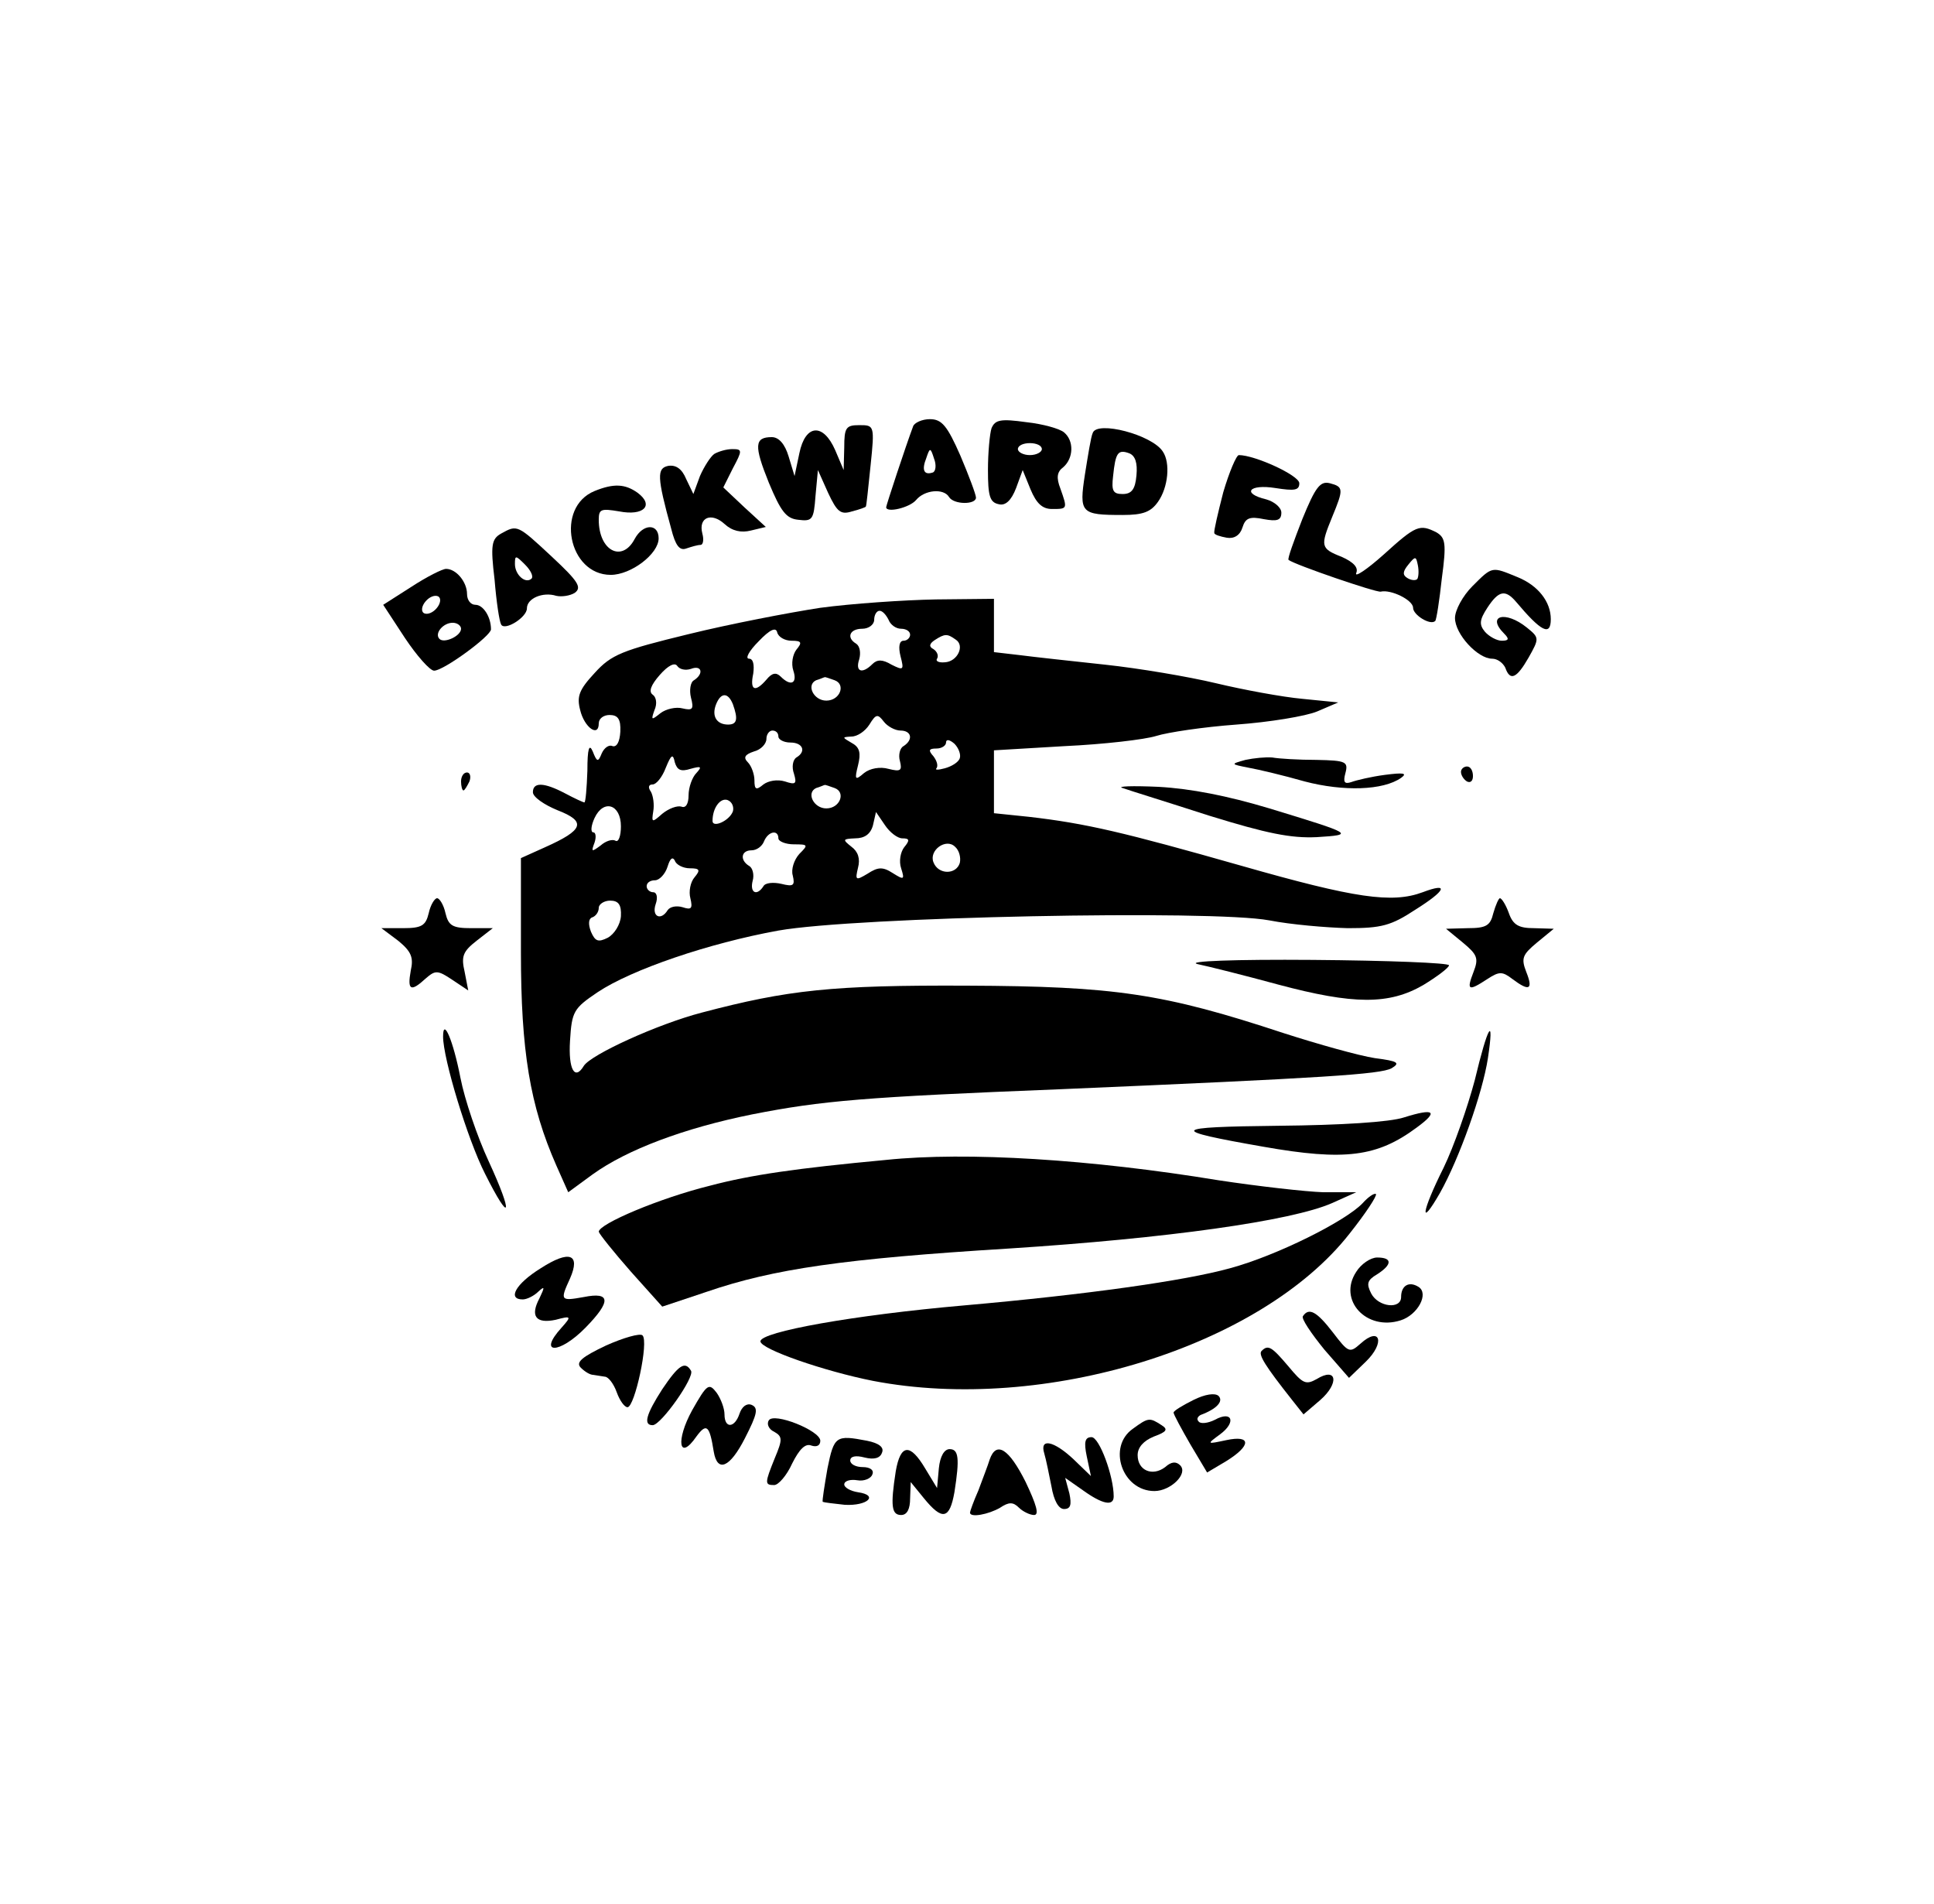 <?xml version="1.0" standalone="no"?>
<!DOCTYPE svg PUBLIC "-//W3C//DTD SVG 20010904//EN"
 "http://www.w3.org/TR/2001/REC-SVG-20010904/DTD/svg10.dtd">
<svg version="1.0" xmlns="http://www.w3.org/2000/svg"
 width="323pt" height="318pt" viewBox="0 0 323 318"
 preserveAspectRatio="xMidYMid meet">

<g transform="translate(0,318) scale(0.1,-0.1)"
fill="#000000" stroke="none">
<path d="M1525 2468 c-12 -32 -45 -132 -45 -135 0 -10 39 -1 50 12 14 17 46
20 55 5 8 -13 45 -13 45 -1 0 5 -12 37 -26 70 -22 50 -31 61 -51 61 -13 0 -26
-6 -28 -12z m33 -77 c-15 -5 -19 4 -11 24 6 18 7 18 13 -1 4 -10 3 -21 -2 -23z"/>
<path d="M1656 2465 c-3 -9 -6 -41 -6 -70 0 -43 3 -54 18 -57 11 -3 21 6 29
27 l11 30 13 -32 c10 -24 20 -33 36 -33 26 0 26 0 14 34 -7 18 -6 28 5 36 17
15 18 44 1 58 -7 6 -35 14 -63 17 -43 6 -52 4 -58 -10z m84 -35 c0 -5 -9 -10
-20 -10 -11 0 -20 5 -20 10 0 6 9 10 20 10 11 0 20 -4 20 -10z"/>
<path d="M1410 2433 l-1 -38 -14 33 c-20 46 -50 44 -60 -5 l-8 -38 -10 33 c-6
20 -16 32 -28 32 -29 0 -30 -14 -5 -76 20 -48 29 -60 49 -62 24 -3 26 0 29 40
l4 43 17 -38 c15 -32 21 -37 40 -31 12 3 23 7 23 8 1 0 4 31 8 69 7 67 6 67
-19 67 -22 0 -25 -4 -25 -37z"/>
<path d="M1825 2457 c-3 -6 -8 -38 -13 -69 -10 -65 -7 -68 63 -68 34 0 47 5
59 22 17 24 21 65 8 84 -18 28 -110 52 -117 31z m73 -71 c-2 -23 -8 -31 -23
-31 -16 0 -19 5 -16 30 4 39 8 45 27 38 10 -4 14 -16 12 -37z"/>
<path d="M1193 2422 c-6 -4 -17 -21 -24 -37 l-11 -30 -12 25 c-7 17 -17 24
-30 22 -19 -4 -19 -18 5 -105 7 -28 14 -37 25 -33 9 3 19 6 24 6 4 0 6 8 3 19
-7 27 15 36 37 16 13 -12 28 -15 44 -11 l25 6 -36 33 -35 33 16 32 c16 30 16
32 -1 32 -10 0 -23 -4 -30 -8z"/>
<path d="M2043 2358 c-9 -35 -16 -65 -15 -68 0 -3 10 -6 21 -8 12 -2 22 4 26
17 5 16 12 19 36 14 22 -4 29 -2 29 11 0 8 -11 18 -25 22 -42 10 -29 26 15 19
32 -5 40 -4 40 8 0 13 -74 47 -101 47 -4 0 -16 -28 -26 -62z"/>
<path d="M2175 2313 c-14 -36 -25 -66 -23 -68 10 -8 147 -55 154 -53 17 4 54
-14 54 -27 0 -12 29 -30 37 -22 2 2 7 34 11 71 8 59 6 68 -9 77 -28 14 -34 12
-88 -37 -28 -25 -49 -39 -46 -31 4 9 -4 18 -24 27 -36 14 -36 18 -16 67 19 46
19 50 -4 56 -16 4 -24 -6 -46 -60z m192 -100 c-3 -3 -11 -2 -17 2 -8 5 -7 11
2 22 12 15 13 14 16 -1 2 -10 1 -20 -1 -23z"/>
<path d="M993 2360 c-66 -27 -44 -140 27 -140 34 0 80 35 80 61 0 25 -26 25
-40 -1 -21 -40 -60 -20 -60 32 0 18 4 19 34 14 41 -8 59 10 31 31 -21 15 -40
16 -72 3z"/>
<path d="M837 2289 c-16 -9 -18 -19 -11 -77 3 -37 8 -70 11 -75 6 -11 43 12
43 27 0 17 27 28 49 21 9 -2 23 0 31 5 12 9 6 19 -38 60 -58 54 -58 54 -85 39z
m51 -75 c-10 -10 -28 6 -28 24 0 15 1 15 17 -1 9 -9 14 -19 11 -23z"/>
<path d="M687 2200 l-47 -30 36 -55 c20 -30 42 -55 49 -55 16 0 95 58 95 69 0
21 -13 41 -26 41 -8 0 -14 8 -14 18 0 20 -18 42 -35 42 -6 0 -32 -13 -58 -30z
m42 -36 c-6 -7 -15 -11 -21 -8 -5 3 -4 12 3 20 6 7 15 11 21 8 5 -3 4 -12 -3
-20z m41 -34 c0 -12 -28 -25 -36 -17 -9 9 6 27 22 27 8 0 14 -5 14 -10z"/>
<path d="M2459 2201 c-16 -16 -29 -40 -29 -53 0 -27 38 -68 62 -68 9 0 18 -7
22 -15 8 -23 19 -18 39 17 18 32 18 33 -3 50 -36 29 -68 20 -38 -10 9 -9 8
-12 -4 -12 -8 0 -21 7 -28 15 -10 12 -9 20 4 40 19 29 30 31 48 10 42 -50 58
-58 58 -29 0 29 -21 56 -55 70 -44 18 -42 19 -76 -15z"/>
<path d="M1370 2165 c-52 -8 -151 -27 -220 -44 -111 -27 -129 -34 -157 -65
-26 -28 -30 -39 -24 -62 7 -29 31 -46 31 -22 0 8 8 14 18 14 14 0 19 -7 18
-28 -1 -17 -6 -26 -13 -24 -6 3 -14 -3 -18 -12 -6 -15 -8 -15 -15 3 -6 14 -9
5 -9 -32 -1 -29 -3 -53 -5 -53 -2 0 -17 7 -32 15 -36 19 -54 19 -54 2 0 -8 19
-21 41 -30 49 -19 44 -33 -21 -62 l-40 -18 0 -157 c0 -165 15 -256 59 -356
l20 -45 41 30 c57 41 152 77 266 100 117 23 188 29 514 42 445 19 535 25 554
35 15 9 11 12 -28 17 -26 4 -94 23 -153 42 -200 66 -281 78 -528 79 -225 1
-299 -7 -443 -45 -73 -19 -185 -70 -197 -89 -15 -25 -26 -6 -23 42 3 49 6 54
46 81 57 38 186 82 302 103 130 23 725 35 820 17 36 -7 94 -12 131 -13 56 0
72 4 113 31 51 32 57 46 12 29 -51 -19 -113 -10 -302 44 -197 56 -260 71 -356
82 l-58 6 0 53 0 52 118 7 c65 3 134 11 153 17 19 6 79 15 134 19 55 4 116 14
135 22 l35 15 -60 6 c-33 3 -98 15 -144 26 -46 11 -129 25 -185 31 -56 6 -120
13 -143 16 l-43 5 0 45 0 44 -97 -1 c-54 -1 -141 -7 -193 -14z m114 -20 c3 -8
12 -15 21 -15 8 0 15 -4 15 -10 0 -5 -5 -10 -11 -10 -7 0 -9 -10 -5 -26 6 -23
5 -24 -15 -14 -15 9 -24 9 -32 1 -17 -17 -29 -13 -22 8 3 11 1 22 -5 26 -17
10 -11 25 10 25 11 0 20 7 20 15 0 8 4 15 9 15 5 0 11 -7 15 -15z m-162 -35
c17 0 18 -3 8 -15 -6 -8 -9 -23 -5 -35 7 -21 -4 -27 -21 -10 -8 8 -15 6 -24
-5 -19 -22 -28 -18 -22 10 2 15 0 25 -7 25 -7 0 0 13 16 29 19 20 29 24 31 15
2 -8 13 -14 24 -14z m274 2 c16 -10 3 -37 -18 -38 -10 -1 -16 2 -13 6 3 5 0
12 -6 16 -8 4 -7 9 2 15 17 11 21 11 35 1z m-442 -49 c18 7 22 -8 5 -19 -6 -3
-8 -17 -5 -29 5 -19 3 -22 -14 -18 -11 3 -28 -1 -37 -8 -15 -12 -16 -12 -10 5
5 11 3 22 -3 26 -7 5 -3 16 12 33 14 16 25 21 29 15 4 -6 14 -8 23 -5z m240
-19 c19 -7 9 -34 -14 -34 -21 0 -34 26 -17 34 7 2 13 5 14 5 1 1 8 -2 17 -5z
m-170 -40 c9 -25 7 -34 -8 -34 -19 0 -28 14 -20 34 8 20 20 20 28 0z m280 -44
c18 0 22 -15 5 -26 -6 -3 -9 -15 -6 -25 4 -16 1 -18 -19 -13 -14 4 -31 1 -41
-7 -15 -13 -16 -11 -10 13 5 20 3 30 -10 37 -17 10 -17 10 -1 11 10 0 23 9 30
20 11 18 14 18 24 5 6 -8 19 -15 28 -15z m-204 -10 c0 -5 9 -10 20 -10 21 0
27 -15 10 -25 -6 -4 -8 -16 -4 -27 5 -17 3 -19 -15 -13 -13 4 -28 1 -36 -5
-12 -10 -15 -9 -15 7 0 10 -5 24 -11 30 -8 8 -5 13 10 18 12 3 21 13 21 21 0
8 5 14 10 14 6 0 10 -4 10 -10z m303 -36 c-2 -7 -14 -14 -25 -17 -11 -3 -17
-3 -14 0 3 4 1 12 -5 20 -9 10 -8 13 5 13 9 0 16 5 16 10 0 6 6 5 14 -2 7 -7
11 -18 9 -24z m-450 -18 c18 5 20 4 10 -7 -7 -7 -13 -24 -13 -37 0 -15 -5 -22
-12 -19 -7 2 -21 -3 -32 -12 -17 -15 -18 -15 -15 4 2 11 0 26 -4 33 -5 7 -4
12 3 12 6 0 16 12 22 28 9 22 12 24 15 9 4 -13 10 -16 26 -11z m241 -32 c19
-7 9 -34 -14 -34 -21 0 -34 26 -17 34 7 2 13 5 14 5 1 1 8 -2 17 -5z m-170
-39 c-6 -16 -34 -28 -34 -16 0 22 13 39 25 35 8 -3 11 -12 9 -19z m-187 -25
c0 -16 -4 -27 -9 -24 -5 3 -16 0 -25 -8 -15 -11 -16 -11 -10 5 3 9 2 17 -2 17
-5 0 -4 11 2 24 15 32 44 23 44 -14z m470 -20 c12 0 13 -3 3 -15 -6 -8 -9 -23
-5 -35 6 -19 5 -20 -14 -8 -17 11 -25 10 -42 -1 -20 -12 -21 -11 -16 10 4 15
0 27 -11 35 -15 12 -15 13 6 14 16 0 26 7 30 22 l5 22 15 -22 c8 -12 21 -22
29 -22z m-207 0 c0 -5 12 -10 26 -10 24 0 24 -1 9 -16 -9 -10 -14 -26 -11 -36
4 -17 1 -19 -19 -14 -13 3 -27 2 -30 -4 -11 -17 -23 -11 -18 9 3 10 0 22 -6
25 -16 10 -13 26 4 26 9 0 18 7 21 15 7 17 24 20 24 5z m303 -41 c-6 -20 -36
-20 -44 1 -8 20 21 41 36 26 7 -6 10 -18 8 -27z m-451 -9 c17 0 18 -3 8 -15
-7 -8 -10 -24 -7 -35 4 -17 2 -20 -13 -15 -10 3 -21 1 -25 -5 -11 -18 -27 -11
-20 10 4 11 2 20 -4 20 -6 0 -11 5 -11 10 0 6 6 10 14 10 7 0 17 10 21 23 4
13 8 17 12 10 2 -7 14 -13 25 -13z m-115 -80 c-1 -14 -11 -30 -22 -36 -16 -8
-21 -6 -28 10 -5 13 -4 22 2 24 6 2 11 9 11 16 0 6 9 12 19 12 14 0 19 -7 18
-26z"/>
<path d="M2080 1911 c-25 -7 -25 -7 5 -13 17 -3 59 -13 94 -23 65 -17 131 -15
161 6 11 8 4 9 -27 5 -23 -3 -48 -9 -56 -12 -12 -4 -14 0 -10 15 5 19 1 21
-48 22 -30 0 -63 2 -74 4 -11 1 -31 -1 -45 -4z"/>
<path d="M2440 1891 c0 -6 5 -13 10 -16 6 -3 10 1 10 9 0 9 -4 16 -10 16 -5 0
-10 -4 -10 -9z"/>
<path d="M770 1875 c0 -8 2 -15 4 -15 2 0 6 7 10 15 3 8 1 15 -4 15 -6 0 -10
-7 -10 -15z"/>
<path d="M1875 1864 c11 -4 76 -24 144 -46 97 -30 137 -38 180 -36 64 4 62 5
-79 48 -70 21 -131 33 -185 36 -44 2 -71 1 -60 -2z"/>
<path d="M716 1655 c-5 -21 -12 -25 -43 -25 l-36 0 28 -21 c22 -18 26 -28 21
-50 -6 -33 0 -36 25 -13 16 14 20 14 44 -2 l27 -18 -6 31 c-6 26 -3 34 20 52
l27 21 -36 0 c-31 0 -38 4 -43 25 -3 14 -10 25 -14 25 -4 0 -11 -11 -14 -25z"/>
<path d="M2494 1655 c-5 -21 -12 -25 -43 -25 l-36 -1 28 -23 c24 -20 27 -26
18 -49 -12 -31 -9 -33 23 -12 20 13 25 13 42 0 28 -21 35 -18 23 12 -9 23 -6
29 18 49 l28 23 -33 1 c-25 0 -35 5 -42 25 -5 14 -12 25 -15 25 -2 0 -7 -11
-11 -25z"/>
<path d="M2000 1570 c19 -4 79 -19 134 -34 127 -34 186 -34 243 -1 23 14 43
29 43 33 0 4 -102 8 -228 9 -129 1 -212 -2 -192 -7z"/>
<path d="M740 1449 c0 -37 41 -172 70 -229 43 -86 48 -70 6 21 -19 41 -40 103
-47 139 -12 62 -29 102 -29 69z"/>
<path d="M2463 1376 c-12 -45 -35 -111 -52 -146 -37 -74 -41 -103 -6 -42 32
57 71 166 80 225 11 73 0 55 -22 -37z"/>
<path d="M2345 1314 c-24 -8 -106 -13 -210 -14 -181 -2 -185 -7 -25 -35 136
-24 190 -17 256 32 37 27 30 33 -21 17z"/>
<path d="M1480 1243 c-150 -14 -226 -25 -294 -43 -85 -21 -186 -64 -186 -77 1
-4 25 -34 54 -67 l52 -58 75 25 c111 38 228 55 504 72 264 17 472 46 540 76
l40 18 -55 0 c-30 1 -109 10 -175 20 -213 35 -420 48 -555 34z"/>
<path d="M2276 1171 c-28 -30 -144 -88 -222 -109 -76 -21 -240 -44 -444 -62
-183 -16 -340 -44 -340 -60 0 -13 107 -50 188 -66 286 -55 648 57 796 246 27
34 46 63 44 66 -3 2 -13 -5 -22 -15z"/>
<path d="M903 1062 c-42 -26 -56 -52 -30 -52 7 0 19 6 26 13 11 10 11 8 2 -11
-16 -30 -6 -43 27 -36 26 7 27 6 10 -13 -41 -45 -4 -45 40 0 43 44 42 60 -3
51 -39 -7 -40 -6 -23 31 18 41 -1 48 -49 17z"/>
<path d="M2265 1056 c-31 -47 17 -99 74 -81 29 9 48 45 30 56 -16 10 -29 2
-29 -17 0 -21 -38 -17 -50 6 -8 16 -7 22 10 32 25 16 26 28 0 28 -11 0 -27
-11 -35 -24z"/>
<path d="M2176 982 c-3 -4 14 -29 36 -56 l41 -47 28 27 c33 32 24 60 -9 30
-18 -16 -20 -15 -46 19 -27 35 -40 42 -50 27z"/>
<path d="M1012 933 c-40 -19 -51 -28 -42 -37 6 -6 15 -12 21 -12 5 -1 14 -2
19 -3 6 0 15 -12 20 -26 5 -14 13 -25 18 -25 12 0 36 110 25 120 -4 4 -32 -4
-61 -17z"/>
<path d="M2107 924 c-6 -6 6 -25 51 -82 l19 -24 28 24 c32 28 28 56 -6 35 -18
-10 -23 -8 -47 21 -28 33 -34 37 -45 26z"/>
<path d="M1106 860 c-27 -42 -32 -60 -16 -60 14 0 71 81 64 91 -10 17 -21 9
-48 -31z"/>
<path d="M1156 825 c-28 -51 -22 -86 7 -44 17 23 22 19 29 -25 6 -36 27 -27
52 22 21 41 23 51 11 56 -8 3 -16 -3 -20 -15 -8 -24 -25 -25 -25 -1 0 10 -6
26 -13 36 -13 17 -16 15 -41 -29z"/>
<path d="M1993 842 c-18 -9 -33 -18 -33 -21 0 -3 13 -27 28 -53 l28 -47 32 19
c42 26 42 44 0 35 -33 -7 -33 -7 -10 10 27 20 20 40 -9 24 -12 -6 -24 -7 -27
-3 -4 4 -2 8 3 11 27 10 39 23 30 32 -6 5 -22 3 -42 -7z"/>
<path d="M1284 808 c-4 -6 0 -15 9 -19 14 -8 14 -13 1 -44 -17 -42 -17 -45 -1
-45 7 0 21 16 30 36 12 24 22 34 32 30 9 -3 15 0 15 8 0 17 -78 48 -86 34z"/>
<path d="M1892 794 c-43 -30 -18 -104 36 -104 27 0 57 29 43 43 -7 7 -15 6
-25 -3 -21 -16 -46 -6 -46 20 0 13 10 24 27 31 22 8 24 12 13 19 -20 13 -22
13 -48 -6z"/>
<path d="M1382 728 c-5 -29 -9 -54 -8 -56 2 -1 18 -3 37 -5 38 -2 57 16 22 21
-13 2 -23 8 -23 13 0 6 10 9 22 7 11 -2 23 3 25 10 3 7 -4 12 -16 12 -12 0
-21 5 -21 11 0 7 9 9 24 5 16 -4 26 -1 29 8 4 9 -5 16 -25 20 -52 10 -55 8
-66 -46z"/>
<path d="M1815 748 l7 -33 -29 28 c-33 31 -57 36 -49 10 3 -10 8 -35 12 -55 4
-24 12 -38 21 -38 11 0 13 7 9 26 l-7 26 30 -21 c32 -23 51 -27 51 -10 0 34
-24 99 -37 99 -11 0 -13 -8 -8 -32z"/>
<path d="M1496 723 c-9 -58 -7 -73 9 -73 10 0 15 10 15 28 l1 27 22 -27 c31
-38 43 -35 51 10 9 57 7 72 -8 72 -9 0 -16 -12 -18 -32 l-3 -33 -20 33 c-25
42 -41 41 -49 -5z"/>
<path d="M1653 743 c-3 -10 -12 -33 -19 -52 -8 -18 -14 -35 -14 -37 0 -9 31
-3 50 8 15 10 22 10 32 0 6 -6 18 -12 25 -12 9 0 4 17 -14 55 -28 56 -49 69
-60 38z"/>
</g>
</svg>
